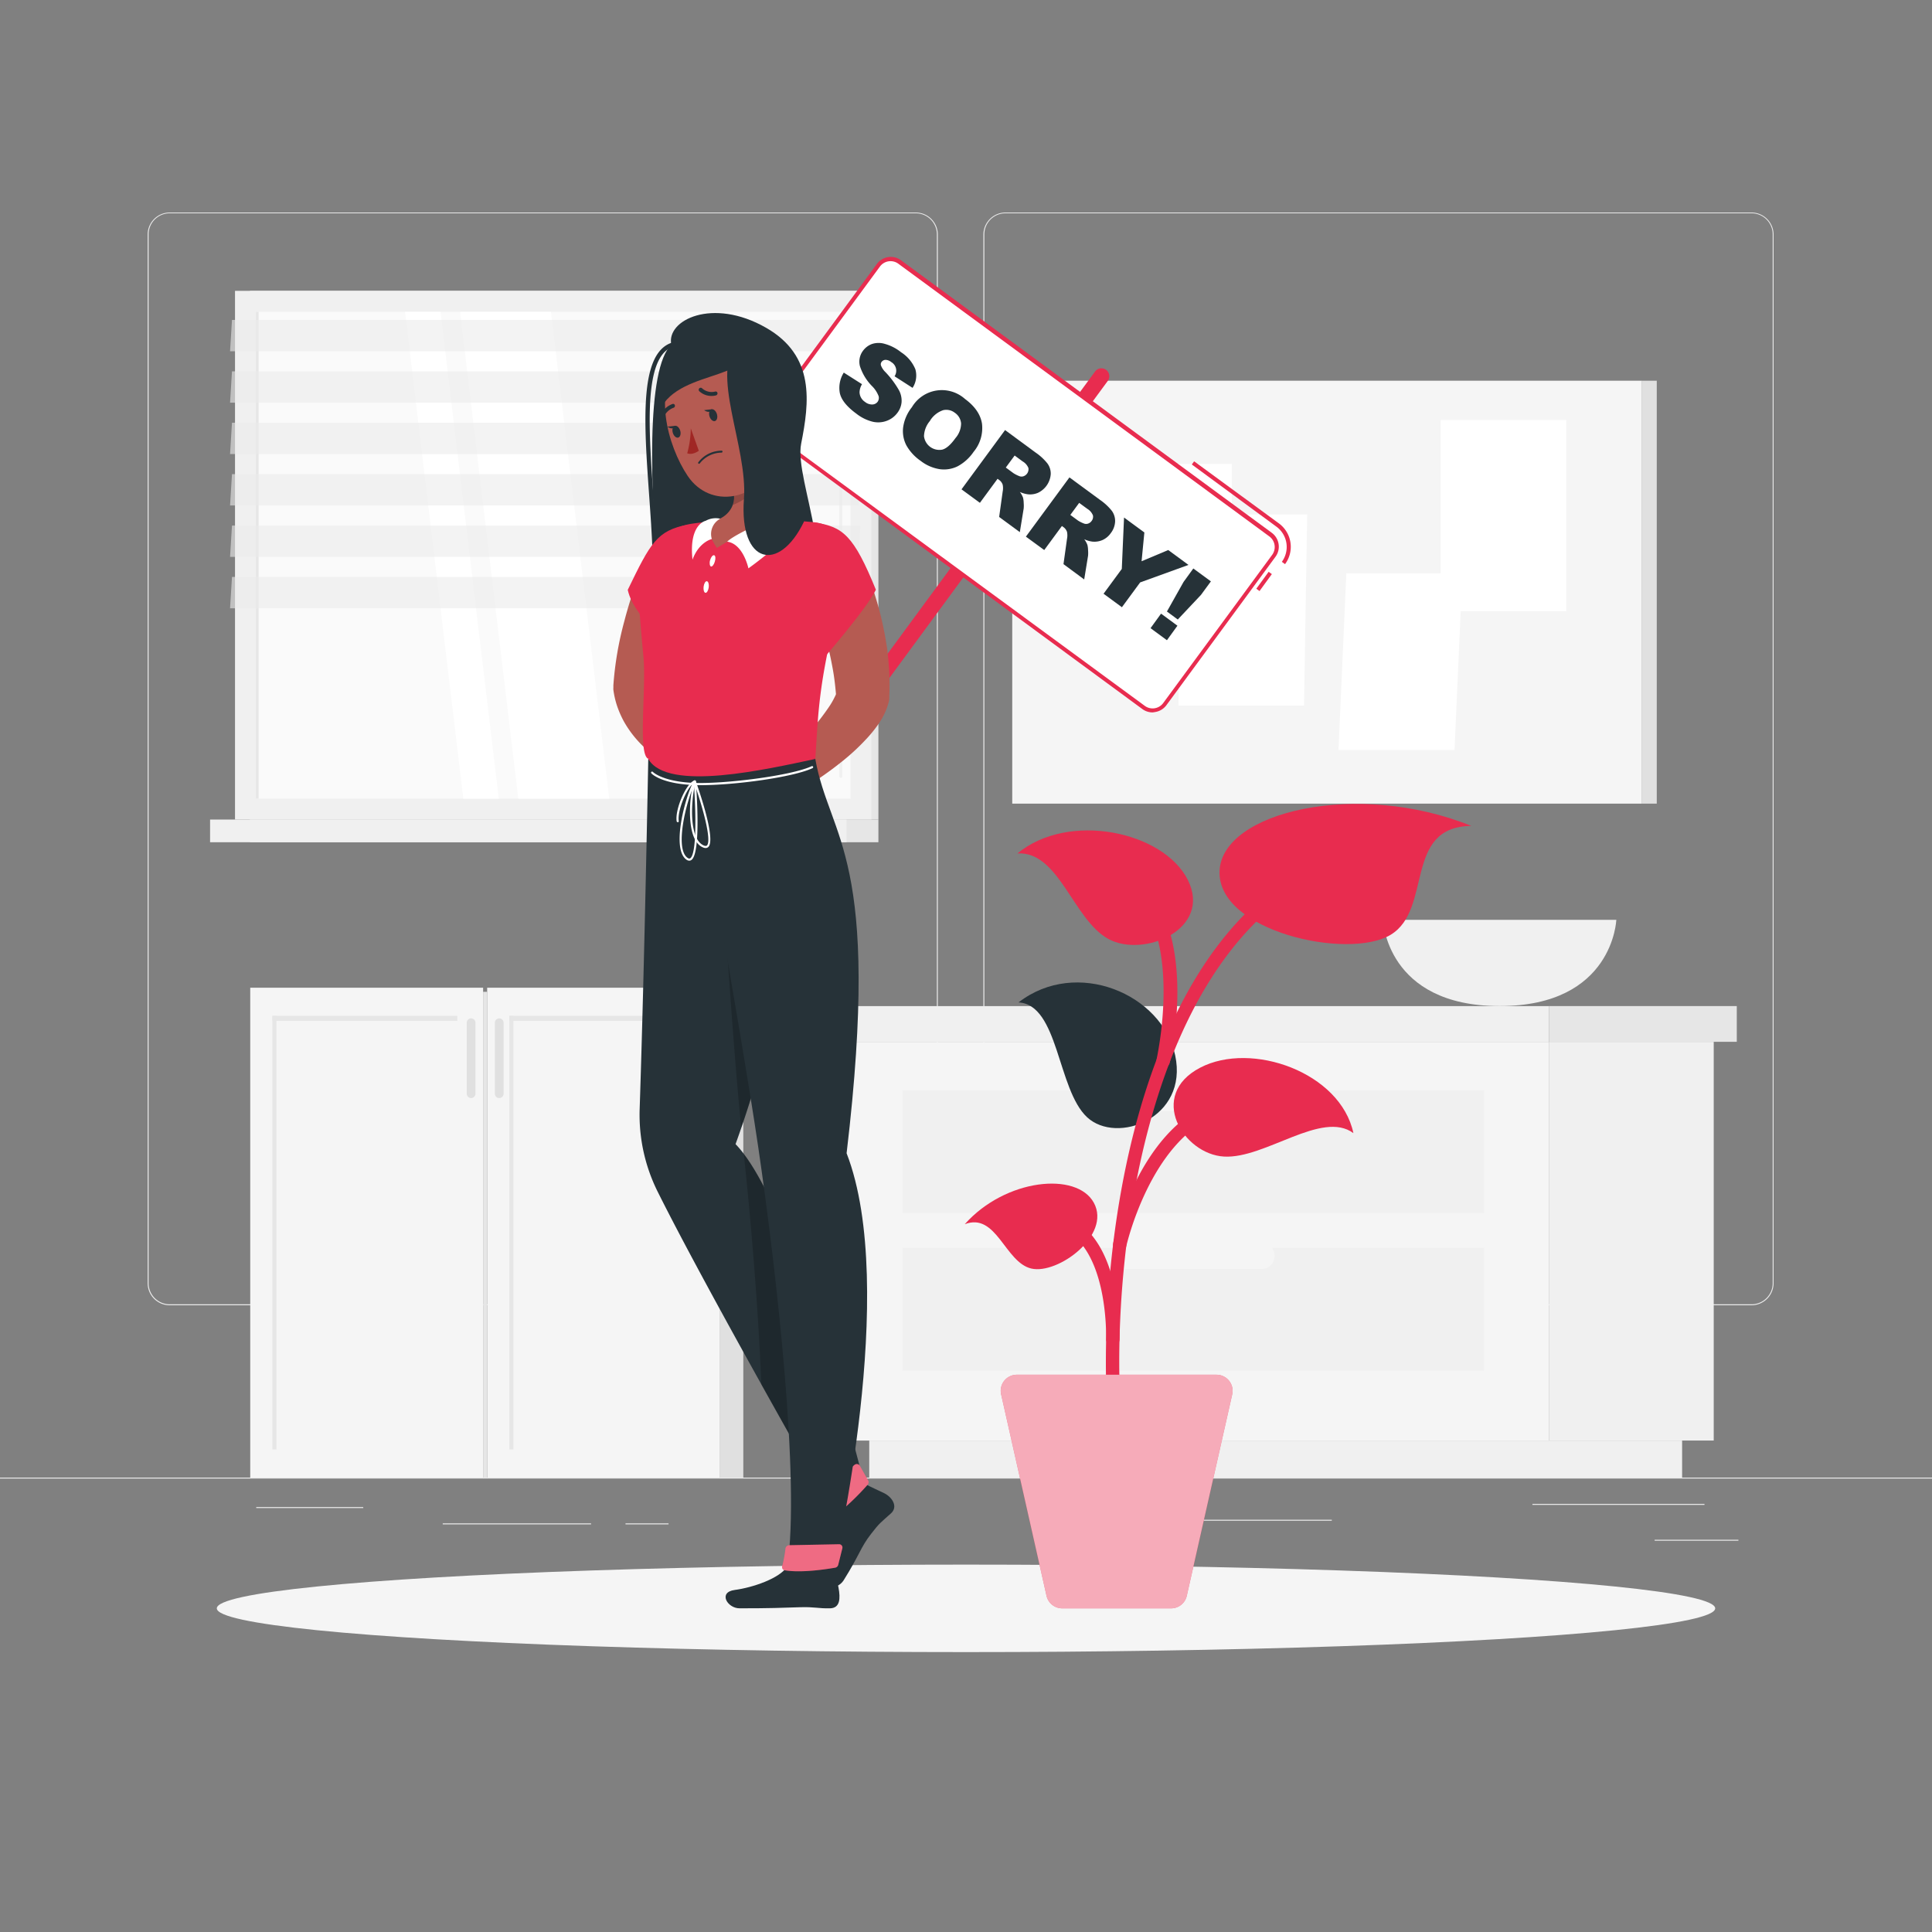<svg xmlns="http://www.w3.org/2000/svg" viewBox="0 0 500 500"><rect x="0" y="0" width="500" height="500" fill="#808080" stroke="none"/><g id="freepik--background-complete--inject-12"><rect y="382.4" width="500" height="0.25" style="fill:#ebebeb"></rect><rect x="428.22" y="398.49" width="21.68" height="0.25" style="fill:#ebebeb"></rect><rect x="310.56" y="393.31" width="34.11" height="0.25" style="fill:#ebebeb"></rect><rect x="396.59" y="389.21" width="44.53" height="0.25" style="fill:#ebebeb"></rect><rect x="161.88" y="394.25" width="11.14" height="0.25" style="fill:#ebebeb"></rect><rect x="114.58" y="394.25" width="38.39" height="0.25" style="fill:#ebebeb"></rect><rect x="66.31" y="390.03" width="27.7" height="0.25" style="fill:#ebebeb"></rect><path d="M237,337.8H43.91a5.71,5.71,0,0,1-5.7-5.71V60.66A5.71,5.71,0,0,1,43.91,55H237a5.71,5.71,0,0,1,5.71,5.71V332.09A5.71,5.71,0,0,1,237,337.8ZM43.91,55.2a5.46,5.46,0,0,0-5.45,5.46V332.09a5.46,5.46,0,0,0,5.45,5.46H237a5.47,5.47,0,0,0,5.46-5.46V60.66A5.47,5.47,0,0,0,237,55.2Z" style="fill:#ebebeb"></path><path d="M453.31,337.8H260.21a5.72,5.72,0,0,1-5.71-5.71V60.66A5.72,5.72,0,0,1,260.21,55h193.1A5.71,5.71,0,0,1,459,60.66V332.09A5.71,5.71,0,0,1,453.31,337.8ZM260.21,55.2a5.47,5.47,0,0,0-5.46,5.46V332.09a5.47,5.47,0,0,0,5.46,5.46h193.1a5.47,5.47,0,0,0,5.46-5.46V60.66a5.47,5.47,0,0,0-5.46-5.46Z" style="fill:#ebebeb"></path><rect x="64.69" y="75.28" width="162.65" height="136.83" transform="translate(292.02 287.38) rotate(180)" style="fill:#e6e6e6"></rect><rect x="60.82" y="75.28" width="164.71" height="136.83" transform="translate(286.35 287.38) rotate(180)" style="fill:#f0f0f0"></rect><rect x="64.69" y="212.11" width="162.65" height="5.87" transform="translate(292.02 430.08) rotate(180)" style="fill:#e6e6e6"></rect><rect x="54.37" y="212.11" width="164.71" height="5.87" transform="translate(273.45 430.08) rotate(180)" style="fill:#f0f0f0"></rect><rect x="80.18" y="66.76" width="125.99" height="153.87" transform="translate(286.87 0.52) rotate(90)" style="fill:#fafafa"></rect><polygon points="157.67 206.69 142.59 80.7 119.06 80.7 134.14 206.69 157.67 206.69" style="fill:#fff"></polygon><path d="M217.6,201.3a.4.4,0,0,0,.39-.39V84.22a.39.39,0,1,0-.78,0V200.91A.4.4,0,0,0,217.6,201.3Z" style="fill:#f0f0f0"></path><polygon points="129.09 206.69 114.01 80.7 104.83 80.7 119.91 206.69 129.09 206.69" style="fill:#fff"></polygon><rect x="3.58" y="143.35" width="125.99" height="0.69" transform="translate(210.27 77.11) rotate(90)" style="fill:#e6e6e6"></rect><polygon points="59.54 90.91 222.18 90.91 222.68 82.8 60.04 82.8 59.54 90.91" style="fill:#ebebeb;opacity:0.6"></polygon><polygon points="59.54 104.21 222.18 104.21 222.68 96.1 60.04 96.1 59.54 104.21" style="fill:#ebebeb;opacity:0.6"></polygon><polygon points="59.54 117.51 222.18 117.51 222.68 109.4 60.04 109.4 59.54 117.51" style="fill:#ebebeb;opacity:0.6"></polygon><polygon points="59.54 130.81 222.18 130.81 222.68 122.7 60.04 122.7 59.54 130.81" style="fill:#ebebeb;opacity:0.6"></polygon><polygon points="59.54 144.12 222.18 144.12 222.68 136.01 60.04 136.01 59.54 144.12" style="fill:#ebebeb;opacity:0.6"></polygon><polygon points="59.54 157.42 222.18 157.42 222.68 149.31 60.04 149.31 59.54 157.42" style="fill:#ebebeb;opacity:0.6"></polygon><rect x="261.97" y="98.53" width="162.97" height="109.45" style="fill:#f5f5f5"></rect><rect x="424.95" y="98.53" width="3.83" height="109.45" transform="translate(853.72 306.51) rotate(180)" style="fill:#e0e0e0"></rect><rect x="286.27" y="120.07" width="32.5" height="49.47" style="fill:#fff"></rect><polygon points="337.48 182.6 304.98 182.6 305.8 133.13 338.3 133.13 337.48 182.6" style="fill:#fff"></polygon><rect x="372.83" y="108.71" width="32.5" height="49.47" style="fill:#fff"></rect><polygon points="376.43 194.1 346.4 194.1 348.43 148.39 378.46 148.39 376.43 194.1" style="fill:#fff"></polygon><path d="M357.92,238.05s.77,22.32,30.19,22.32,30.19-22.32,30.19-22.32Z" style="fill:#f0f0f0"></path><rect x="400.86" y="269.63" width="42.66" height="103.19" transform="translate(844.37 642.44) rotate(180)" style="fill:#f0f0f0"></rect><rect x="224.95" y="372.82" width="210.37" height="9.58" transform="translate(660.28 755.22) rotate(180)" style="fill:#f0f0f0"></rect><rect x="216.76" y="269.63" width="184.09" height="103.19" style="fill:#f5f5f5"></rect><rect x="233.53" y="282.18" width="150.55" height="31.75" style="fill:#f0f0f0"></rect><rect x="233.53" y="322.98" width="150.55" height="31.75" style="fill:#f0f0f0"></rect><path d="M291.15,287.61h35.32a3.41,3.41,0,0,0,3.4-3.4h0a3.41,3.41,0,0,0-3.4-3.4H291.15a3.41,3.41,0,0,0-3.4,3.4h0A3.41,3.41,0,0,0,291.15,287.61Z" style="fill:#f5f5f5"></path><path d="M291.15,328.41h35.32a3.41,3.41,0,0,0,3.4-3.4h0a3.41,3.41,0,0,0-3.4-3.4H291.15a3.41,3.41,0,0,0-3.4,3.4h0A3.41,3.41,0,0,0,291.15,328.41Z" style="fill:#f5f5f5"></path><rect x="211.08" y="260.37" width="189.78" height="9.25" transform="translate(611.93 530) rotate(180)" style="fill:#f0f0f0"></rect><rect x="400.86" y="260.37" width="48.62" height="9.25" style="fill:#e6e6e6"></rect><rect x="64.76" y="255.62" width="60.27" height="126.78" style="fill:#f5f5f5"></rect><rect x="14.91" y="318.49" width="112.24" height="1.05" transform="translate(390.04 247.98) rotate(90)" style="fill:#e6e6e6"></rect><rect x="70.5" y="262.89" width="47.84" height="1.33" style="fill:#e6e6e6"></rect><rect x="126.08" y="255.62" width="60.27" height="126.78" style="fill:#f5f5f5"></rect><rect x="186.36" y="255.62" width="6.01" height="126.78" transform="translate(378.73 638.02) rotate(180)" style="fill:#e0e0e0"></rect><rect x="76.23" y="318.49" width="112.24" height="1.05" transform="translate(451.36 186.66) rotate(90)" style="fill:#e6e6e6"></rect><rect x="62.7" y="319.02" width="125.72" height="1.05" transform="translate(445.1 193.98) rotate(90)" style="fill:#e6e6e6"></rect><rect x="131.82" y="262.89" width="47.84" height="1.33" style="fill:#e6e6e6"></rect><path d="M121.92,263.55h0a1.14,1.14,0,0,1,1.13,1.13v18.37a1.14,1.14,0,0,1-1.13,1.13h0a1.14,1.14,0,0,1-1.13-1.13V264.68A1.14,1.14,0,0,1,121.92,263.55Z" style="fill:#e0e0e0"></path><path d="M129.2,263.55h0a1.13,1.13,0,0,1,1.13,1.13v18.37a1.13,1.13,0,0,1-1.13,1.13h0a1.14,1.14,0,0,1-1.13-1.13V264.68A1.14,1.14,0,0,1,129.2,263.55Z" style="fill:#e0e0e0"></path></g><g id="freepik--Shadow--inject-12"><ellipse id="freepik--path--inject-12" cx="250" cy="416.24" rx="193.89" ry="11.32" style="fill:#f5f5f5"></ellipse></g><g id="freepik--Plant--inject-12"><path d="M304.14,273.13c3.46,16.29-15.1,23.18-22.81,16S274,260,263.6,259.42C278.61,247.8,300.77,257.28,304.14,273.13Z" style="fill:#263238"></path><path d="M289,374.76a1.73,1.73,0,0,1-1.72-1.53c-3.84-32.31,1-109.49,40.58-141.85a1.74,1.74,0,1,1,2.2,2.69c-38.44,31.44-43.1,107.06-39.33,138.75a1.75,1.75,0,0,1-1.52,1.93Z" style="fill:#E82C4F"></path><path d="M274.9,416.24h28.18a4.16,4.16,0,0,0,4.06-3.25l11.76-52.13a4.17,4.17,0,0,0-4.07-5.08H263.15a4.16,4.16,0,0,0-4.06,5.08L270.84,413A4.17,4.17,0,0,0,274.9,416.24Z" style="fill:#E82C4F"></path><path d="M274.9,416.24h28.18a4.16,4.16,0,0,0,4.06-3.25l11.76-52.13a4.17,4.17,0,0,0-4.07-5.08H263.15a4.16,4.16,0,0,0-4.06,5.08L270.84,413A4.17,4.17,0,0,0,274.9,416.24Z" style="fill:#fff;opacity:0.6"></path><path d="M301,276.38a1.9,1.9,0,0,1-.4-.05,1.73,1.73,0,0,1-1.29-2.08c0-.25,5.65-24.84-2.94-39.29a1.73,1.73,0,1,1,3-1.77C308.71,248.84,303,274,302.73,275A1.74,1.74,0,0,1,301,276.38Z" style="fill:#E82C4F"></path><path d="M315.62,225.36c-.7,15.7,33.38,23.19,44.3,16.55s3.21-28,20.86-28.16C351.27,201.8,316.3,210.08,315.62,225.36Z" style="fill:#E82C4F"></path><path d="M307.37,227.65C313.85,240.44,296,248,286.85,243s-12.78-22.78-23.54-22.13C276.62,209.9,301.06,215.2,307.37,227.65Z" style="fill:#E82C4F"></path><path d="M288,348.35h-.07a1.75,1.75,0,0,1-1.67-1.8c0-.26.77-26.16-13.78-29.29a1.73,1.73,0,1,1,.73-3.39c17.39,3.73,16.57,31.62,16.52,32.81A1.73,1.73,0,0,1,288,348.35Z" style="fill:#E82C4F"></path><path d="M283.1,311.3c4.52,8.38-9.34,18.59-16.19,17s-9-14.62-17.23-11.48C260.22,305,278.7,303.15,283.1,311.3Z" style="fill:#E82C4F"></path><path d="M289.79,323.85a1.64,1.64,0,0,1-.38,0,1.75,1.75,0,0,1-1.32-2.07c.26-1.18,6.6-28.95,25.54-36.34a1.74,1.74,0,1,1,1.26,3.24c-17.23,6.72-23.35,33.58-23.41,33.85A1.73,1.73,0,0,1,289.79,323.85Z" style="fill:#E82C4F"></path><path d="M310.59,276.32c-13.65,7.14-4.44,22.4,6.2,23s25.3-12.09,33.47-6.07C346.92,277.52,323.89,269.37,310.59,276.32Z" style="fill:#E82C4F"></path></g><g id="freepik--Character--inject-12"><path d="M197.77,216.09h0a2.05,2.05,0,0,1-.43-2.86L283.4,96.15a2.05,2.05,0,0,1,2.86-.43h0a2.05,2.05,0,0,1,.43,2.86L200.63,215.65A2,2,0,0,1,197.77,216.09Z" style="fill:#E82C4F"></path><rect x="324.58" y="151.78" width="5.41" height="1.02" transform="matrix(0.59, -0.81, 0.81, 0.59, 10.69, 325.72)" style="fill:#E82C4F"></rect><path d="M332.57,146l-.83-.6a6.51,6.51,0,0,0-1.38-9.08l-21.92-16.11.6-.82L331,135.47A7.52,7.52,0,0,1,332.57,146Z" style="fill:#E82C4F"></path><path d="M296,183.09l-96-70.55a3.94,3.94,0,0,1-.84-5.51l28.22-38.39a3.93,3.93,0,0,1,5.51-.84l96,70.55a3.93,3.93,0,0,1,.84,5.5l-28.22,38.4A3.93,3.93,0,0,1,296,183.09Z" style="fill:#fff"></path><path d="M298.28,184.37a4.47,4.47,0,0,1-2.63-.86l-96-70.56a4.43,4.43,0,0,1-.95-6.22l28.22-38.4a4.46,4.46,0,0,1,6.22-1l96,70.56a4.47,4.47,0,0,1,1.76,2.91,4.4,4.4,0,0,1-.82,3.31l-28.22,38.4a4.47,4.47,0,0,1-2.91,1.76A5.31,5.31,0,0,1,298.28,184.37Zm-2-1.69A3.41,3.41,0,0,0,301,182l28.23-38.4a3.42,3.42,0,0,0-.73-4.78l-96-70.56a3.41,3.41,0,0,0-4.78.73l-28.23,38.4a3.43,3.43,0,0,0-.63,2.54,3.38,3.38,0,0,0,1.36,2.24Z" style="fill:#E82C4F"></path><path d="M218.37,96.43l4.72,3a4.23,4.23,0,0,0-.64,2.11,3.1,3.1,0,0,0,1.41,2.47,2.88,2.88,0,0,0,1.91.67,1.77,1.77,0,0,0,1.36-.7,1.75,1.75,0,0,0,.26-1.45,7.42,7.42,0,0,0-1.77-2.67,13,13,0,0,1-3.08-5.13,4.68,4.68,0,0,1,.84-4,5,5,0,0,1,2.33-1.72A5.52,5.52,0,0,1,229,89a11.73,11.73,0,0,1,4.21,2.17,9.56,9.56,0,0,1,3.68,4.38,5.84,5.84,0,0,1-.72,4.83l-4.66-3a2.59,2.59,0,0,0-.86-3.68,2.37,2.37,0,0,0-1.51-.57,1.31,1.31,0,0,0-1,.55,1,1,0,0,0-.14.91,4.68,4.68,0,0,0,1.17,1.73,24.33,24.33,0,0,1,3.46,4.63,5.77,5.77,0,0,1,.7,3.13,5.36,5.36,0,0,1-1.05,2.72,6,6,0,0,1-2.82,2.12,6.3,6.3,0,0,1-3.66.21,11.16,11.16,0,0,1-4.17-2.07c-2.61-1.91-4-3.74-4.31-5.48A7.42,7.42,0,0,1,218.37,96.43Z" style="fill:#263238"></path><path d="M236,105.38a9,9,0,0,1,13.75-2.12q3.83,2.82,4.39,6.39a9.6,9.6,0,0,1-2.17,7.28,11.7,11.7,0,0,1-4.14,3.75,8,8,0,0,1-4.58.75,10.71,10.71,0,0,1-5-2.17,12.09,12.09,0,0,1-3.68-4,8,8,0,0,1-.84-4.64A10.73,10.73,0,0,1,236,105.38Zm4.72,3.5a6.38,6.38,0,0,0-1.59,4,4,4,0,0,0,4.69,3.49c1.05-.25,2.2-1.24,3.46-3a5.85,5.85,0,0,0,1.45-3.81,3.7,3.7,0,0,0-1.63-2.74,3.59,3.59,0,0,0-3-.67A6.4,6.4,0,0,0,240.69,108.88Z" style="fill:#263238"></path><path d="M248.84,126.64l11.27-15.34,7.89,5.81a14,14,0,0,1,3.08,2.84,4.42,4.42,0,0,1,.85,2.77,5.81,5.81,0,0,1-3.28,4.81,5.19,5.19,0,0,1-2.6.4,7.3,7.3,0,0,1-2.11-.61,5.67,5.67,0,0,1,.82,1.47,6,6,0,0,1,.17,1.36,8.37,8.37,0,0,1,0,1.44l-1,6.13-5.35-3.93.91-6.55a4.47,4.47,0,0,0,0-1.81,2.5,2.5,0,0,0-.9-1.21l-.42-.31-4.57,6.22ZM260.3,121l2,1.47a8.34,8.34,0,0,0,1.41.72,1.6,1.6,0,0,0,1.12.08,1.93,1.93,0,0,0,1.32-2.16,3.52,3.52,0,0,0-1.48-1.69l-2.08-1.53Z" style="fill:#263238"></path><path d="M265.5,138.88l11.27-15.33,7.89,5.8a14.2,14.2,0,0,1,3.08,2.85,4.46,4.46,0,0,1,.85,2.77,5.29,5.29,0,0,1-1.12,3,5.23,5.23,0,0,1-2.16,1.8,5.3,5.3,0,0,1-2.6.4,7.06,7.06,0,0,1-2.11-.62,6,6,0,0,1,.82,1.47,6.16,6.16,0,0,1,.17,1.37,8.46,8.46,0,0,1,0,1.44l-1,6.13L275.23,146l.91-6.54a4.52,4.52,0,0,0,0-1.82,2.55,2.55,0,0,0-.9-1.21l-.42-.3-4.57,6.22ZM277,133.26l2,1.47a7.81,7.81,0,0,0,1.41.71,1.55,1.55,0,0,0,1.12.09,1.83,1.83,0,0,0,.95-.67,1.77,1.77,0,0,0,.37-1.49,3.53,3.53,0,0,0-1.48-1.7l-2.08-1.53Z" style="fill:#263238"></path><path d="M290.9,133.94l5.26,3.86-.72,7.45,6.9-2.9,5.24,3.85-12.51,4.53-4.72,6.42-4.75-3.49,4.72-6.42Z" style="fill:#263238"></path><path d="M308.83,147.12l4.55,3.34-2.57,3.5-6,6.37L302,158.26l4.3-7.65Zm-8.35,11.69,4.24,3.12L302,165.69l-4.24-3.12Z" style="fill:#263238"></path><path d="M223.45,146.34c.39.84.65,1.44.94,2.14s.54,1.35.8,2c.52,1.34,1,2.7,1.4,4.06a80.07,80.07,0,0,1,2.12,8.3c.3,1.4.53,2.82.76,4.24s.38,2.87.49,4.32a66.09,66.09,0,0,1,.19,8.8l0,.5a4.19,4.19,0,0,1-.14.95,17.58,17.58,0,0,1-2.54,5.54,32.36,32.36,0,0,1-3,3.77,56.53,56.53,0,0,1-6.29,5.9c-2.16,1.75-4.37,3.37-6.63,4.88a81.37,81.37,0,0,1-7,4.2,3.83,3.83,0,0,1-4.6-6l.08-.09,5.18-5.59c1.71-1.88,3.39-3.75,5-5.64a65.9,65.9,0,0,0,4.3-5.63,19.48,19.48,0,0,0,1.52-2.63,4.2,4.2,0,0,0,.52-1.63l-.15,1.46c-.2-2.32-.44-4.64-.87-7s-.91-4.68-1.53-7-1.28-4.67-2-7c-.38-1.15-.79-2.29-1.18-3.42l-.62-1.67-.58-1.52-.15-.39a7.64,7.64,0,0,1,14.07-5.92Z" style="fill:#b55b52"></path><path d="M173.74,89.2c-6.47,6.2-5.66,36.51-3,65.35s27.09,24.07,36.16,11.57c12-16.62-1.5-41.5.44-51.3,2.11-10.65,3.69-22.7-9.09-30C184.37,76.87,172.34,82.87,173.74,89.2Z" style="fill:#263238"></path><path d="M169.18,157.29h-.05a.55.55,0,0,1-.49-.6c.81-8,.07-18.41-.64-28.47-1.34-18.9-2.61-36.76,5.88-39.54a.54.54,0,0,1,.69.35.55.55,0,0,1-.35.69c-7.67,2.51-6.38,20.77-5.13,38.43.72,10.1,1.46,20.54.64,28.65A.55.55,0,0,1,169.18,157.29Z" style="fill:#263238"></path><path d="M181.16,150.83l-2.47,7c-.83,2.37-1.61,4.74-2.38,7.1s-1.47,4.72-2.11,7-1.18,4.63-1.57,6.83l0-1.14a10.79,10.79,0,0,0,.49,3.66c.22.67.48,1.36.79,2.08s.72,1.41,1.14,2.14a36.16,36.16,0,0,0,3,4.31c.57.71,1.17,1.42,1.8,2.11l1.83,2,.4.43a3.81,3.81,0,0,1-4.27,6.08c-.66-.28-1.14-.47-1.68-.72s-1-.49-1.55-.76q-1.51-.8-3-1.74a34.73,34.73,0,0,1-5.52-4.45,27.91,27.91,0,0,1-4.64-6.12,26.07,26.07,0,0,1-1.68-3.83,22.31,22.31,0,0,1-1-4.31,2.83,2.83,0,0,1,0-.5l0-.64a86.51,86.51,0,0,1,2.86-16.69c.68-2.65,1.49-5.25,2.33-7.83s1.75-5.06,2.86-7.7a7.64,7.64,0,0,1,14.26,5.48Z" style="fill:#b55b52"></path><path d="M178,135.78c-8,1.51-9.67,4.77-15.54,16.88,1.77,8,12.91,15,12.91,15S191.12,146.09,178,135.78Z" style="fill:#E82C4F"></path><path d="M165.32,150.87c-.13,4.25.29,9.39,1.24,19.5.65,8.57-1.49,24.86,1.21,26H211c.87-12.27.55-20.72,8.31-48.11a10.08,10.08,0,0,0-8.62-13.1c-1.72-.17-3.53-.32-5.4-.41a138,138,0,0,0-19.62,0c-2.13.2-4.34.47-6.46.76A16.28,16.28,0,0,0,165.32,150.87Z" style="fill:#E82C4F"></path><path d="M185,145.33c-.22.81-.7,1.38-1,1.28s-.46-.83-.23-1.64.69-1.37,1.05-1.27S185.24,144.53,185,145.33Z" style="fill:#fff"></path><path d="M183.42,152c-.11.83-.49,1.47-.85,1.42s-.58-.75-.48-1.58.48-1.47.85-1.42S183.52,151.18,183.42,152Z" style="fill:#fff"></path><path d="M201.13,113.39c-.19,6.53-1,17.2,3.08,21.41,0,0-6-.89-18.68,7-3.68-5.28-.95-7-.95-7,3.62-.66,6.78-4.34,4.8-8.91Z" style="fill:#b55b52"></path><path d="M188.2,140.18c4.18.59,5.49,6.91,5.49,6.91s10-7.11,13.23-12.12a41.23,41.23,0,0,1-3.67-2.33S190.64,137.76,188.2,140.18Z" style="fill:#fff"></path><path d="M184.22,139.5s-3.32.72-5,5.34c-1-9.21,3.41-10.06,3.41-10.06a5.37,5.37,0,0,1,3.78-.54A4.47,4.47,0,0,0,184.22,139.5Z" style="fill:#fff"></path><path d="M193.78,122l-1.65,1-2.75,2.92a6.29,6.29,0,0,1,.27,4.76c3.13-1.22,6.29-3.67,7.13-6.32v-.06A2,2,0,0,0,193.78,122Z" style="opacity:0.2"></path><path d="M199,98.08c3,9.92,4.5,14,1.6,21.07-4.35,10.57-16.81,12.69-22.64,4-5.24-7.82-9.3-22.74-1.54-30.58S196,88.15,199,98.08Z" style="fill:#b55b52"></path><path d="M185.5,107.06c.29.82.11,1.66-.4,1.88s-1.16-.27-1.45-1.09-.11-1.67.4-1.89S185.21,106.23,185.5,107.06Z" style="fill:#263238"></path><path d="M176,111.33c.29.82.11,1.67-.4,1.89s-1.15-.27-1.44-1.1-.11-1.66.4-1.88S175.69,110.51,176,111.33Z" style="fill:#263238"></path><path d="M174.78,110.19l-2.07.23S174.21,111.55,174.78,110.19Z" style="fill:#263238"></path><path d="M178.78,110.86a25.82,25.82,0,0,1-.93,6.45c1.39.57,3-.65,3-.65Z" style="fill:#a02724"></path><path d="M185.32,116.78a8,8,0,0,1,1.43-.15.24.24,0,0,1,.24.25.28.28,0,0,1-.27.26,7.24,7.24,0,0,0-5.61,2.78.24.24,0,1,1-.4-.27A7.54,7.54,0,0,1,185.32,116.78Z" style="fill:#263238"></path><path d="M204.15,104.58a7.13,7.13,0,0,1-2,5.39c-1.79,1.67-4-.25-4.57-3-.52-2.5-.21-6.37,2.11-6.94S204.08,101.91,204.15,104.58Z" style="fill:#ffb573"></path><path d="M191,88.3c-7.5,8.06,2.56,27.14,1.53,40.86-1.25,16.82,9.06,19.29,15.55,5.82-4.83-12.74.16-31.82-1.14-38.51C205.43,88.8,196.33,84.56,191,88.3Z" style="fill:#263238"></path><path d="M181.29,100.35a.47.47,0,0,1,.37.11,3.71,3.71,0,0,0,3.42.88.47.47,0,0,1,.6.33.56.56,0,0,1-.36.65,4.66,4.66,0,0,1-4.34-1.07.53.53,0,0,1,.31-.9Z" style="fill:#263238"></path><path d="M171.42,108.57a.48.48,0,0,1-.37,0,.52.52,0,0,1-.28-.66,5.35,5.35,0,0,1,3.31-3.37.46.46,0,0,1,.58.37.53.53,0,0,1-.38.63,4.3,4.3,0,0,0-2.59,2.7A.53.53,0,0,1,171.42,108.57Z" style="fill:#263238"></path><path d="M184.29,105.91l-2.07.24S183.72,107.28,184.29,105.91Z" style="fill:#263238"></path><path d="M211.08,135.26c7,1.09,9.85,3.23,15.6,17.37-2.61,5.27-14.29,18.62-14.29,18.62S202.28,145.56,211.08,135.26Z" style="fill:#E82C4F"></path><path d="M218.32,409c4.18-6.67,4.37-8.51,7.09-12,2.32-3,2.33-2.77,5.18-5.35,1.89-1.71.33-4.16-1.73-5.2-1.61-.8-3.36-1.51-5.3-2.58l-7.42,6.73c1.29,3.83.57,11.8-2.25,17.09C211.88,411.46,216.65,411.66,218.32,409Z" style="fill:#263238"></path><path d="M167.77,196.42s-1,53.91-2.23,90.69a44.59,44.59,0,0,0,4.66,21.29c13,26.1,45.4,82.83,45.4,82.83,1.3,1.14,7.5-5.54,8-7.38,0,0-17.62-71.69-33.24-87.75,20.76-57.45,15.12-99.68,15.12-99.68Z" style="fill:#263238"></path><g style="opacity:0.2"><path d="M205.62,198l-20.37,1.44s3.32,59.21,6.56,92.41C208.59,243,206.36,206,205.62,198Z"></path><path d="M192.5,298.67c1.82,17,3.7,39.18,4.55,59.64,6.68,12,12.67,22.57,15.94,28.32,1.59-7.13,3.29-15.64,4.65-24.66C211.62,341.11,201.87,311.1,192.5,298.67Z"></path></g><path d="M211.62,388.43c.73.92,2,2.56,2.94,3.82a1,1,0,0,0,1.3.21,64.92,64.92,0,0,0,8.7-8.24.94.94,0,0,0,.11-1.08l-2.12-3.77a.94.94,0,0,0-1.42-.25l-9.39,8A.93.93,0,0,0,211.62,388.43Z" style="fill:#E82C4F"></path><path d="M211.62,388.43c.73.92,2,2.56,2.94,3.82a1,1,0,0,0,1.3.21,64.92,64.92,0,0,0,8.7-8.24.94.94,0,0,0,.11-1.08l-2.12-3.77a.94.94,0,0,0-1.42-.25l-9.39,8A.93.93,0,0,0,211.62,388.43Z" style="fill:#fff;opacity:0.3"></path><path d="M191.4,416.23c8,0,11.06-.13,15.58-.28,3.86-.13,4.74.35,7.84.28,2.59-.06,2.72-2.53,2.18-5.38-.27-1.43-.73-3.18-1.07-5.49H203.77c-1.94,3.15-9.06,5.52-13.63,6.12C185.79,412.06,188.21,416.23,191.4,416.23Z" style="fill:#263238"></path><path d="M179.07,196.42S191.64,265.65,196.25,297c4.84,33,10.8,86.44,7.52,108.33,1.78,1.09,8.36,1.16,12.16,0,0,0,16.75-71.87,3.17-106.87,9.13-77.12-4.38-81.14-8.11-102.07Z" style="fill:#263238"></path><path d="M203.27,400.8a33.12,33.12,0,0,1-.83,4.5.84.84,0,0,0,.68,1.1c4.39.72,10.92-.32,13-.68a1,1,0,0,0,.82-.78l1.05-4.2a.85.85,0,0,0-.85-1.09l-12.87.25A1,1,0,0,0,203.27,400.8Z" style="fill:#E82C4F"></path><path d="M203.27,400.8a33.12,33.12,0,0,1-.83,4.5.84.84,0,0,0,.68,1.1c4.39.72,10.92-.32,13-.68a1,1,0,0,0,.82-.78l1.05-4.2a.85.85,0,0,0-.85-1.09l-12.87.25A1,1,0,0,0,203.27,400.8Z" style="fill:#fff;opacity:0.3"></path><path d="M190.84,86.78c8.51,12.32-15,7.89-20.12,19.47C170.74,94.67,171.7,85.73,190.84,86.78Z" style="fill:#263238"></path><path d="M211,196.42c-12.41,2.62-38.28,8.64-43.22,0C171,194.21,203.82,194.61,211,196.42Z" style="fill:#E82C4F"></path><path d="M181.34,203.2c-.82,0-1.59,0-2.29-.06-8.08-.42-10.39-2.9-10.48-3a.26.26,0,0,1,0-.38.27.27,0,0,1,.38,0s2.3,2.41,10.11,2.83,25.6-1.78,31-4.3a.29.29,0,0,1,.37.13.29.29,0,0,1-.14.37C205.22,201.18,190.11,203.2,181.34,203.2Z" style="fill:#fff"></path><path d="M178.38,222.74a1.27,1.27,0,0,1-.74-.27c-4-2.82-.21-16.61,1.92-20.37a.28.28,0,0,1,.52.11c.15,1.93,1.43,18.88-1.22,20.4A.94.94,0,0,1,178.38,222.74Zm1.22-19.51c-2.1,4.59-5,16.47-1.65,18.79.34.24.53.18.64.12C180.29,221.16,180.14,210.65,179.6,203.23Z" style="fill:#fff"></path><path d="M182.61,219.47a1.76,1.76,0,0,1-.61-.13c-4.62-1.82-3.62-13.17-2.46-17.18a.29.29,0,0,1,.25-.2.3.3,0,0,1,.27.18c.55,1.54,5.31,15.06,3.26,17.05A1,1,0,0,1,182.61,219.47Zm-2.77-16.3c-1.07,4.65-1.48,14.15,2.36,15.66.5.2.68,0,.74,0C184.24,217.54,181.9,209.07,179.84,203.17Z" style="fill:#fff"></path><path d="M175.39,212.77a.27.27,0,0,1-.27-.23c-.48-3.07,2.48-9.88,4.6-10.56a.26.26,0,0,1,.34.17.28.28,0,0,1-.17.35c-1.86.59-4.66,7.2-4.23,10a.28.28,0,0,1-.23.31Z" style="fill:#fff"></path></g></svg>